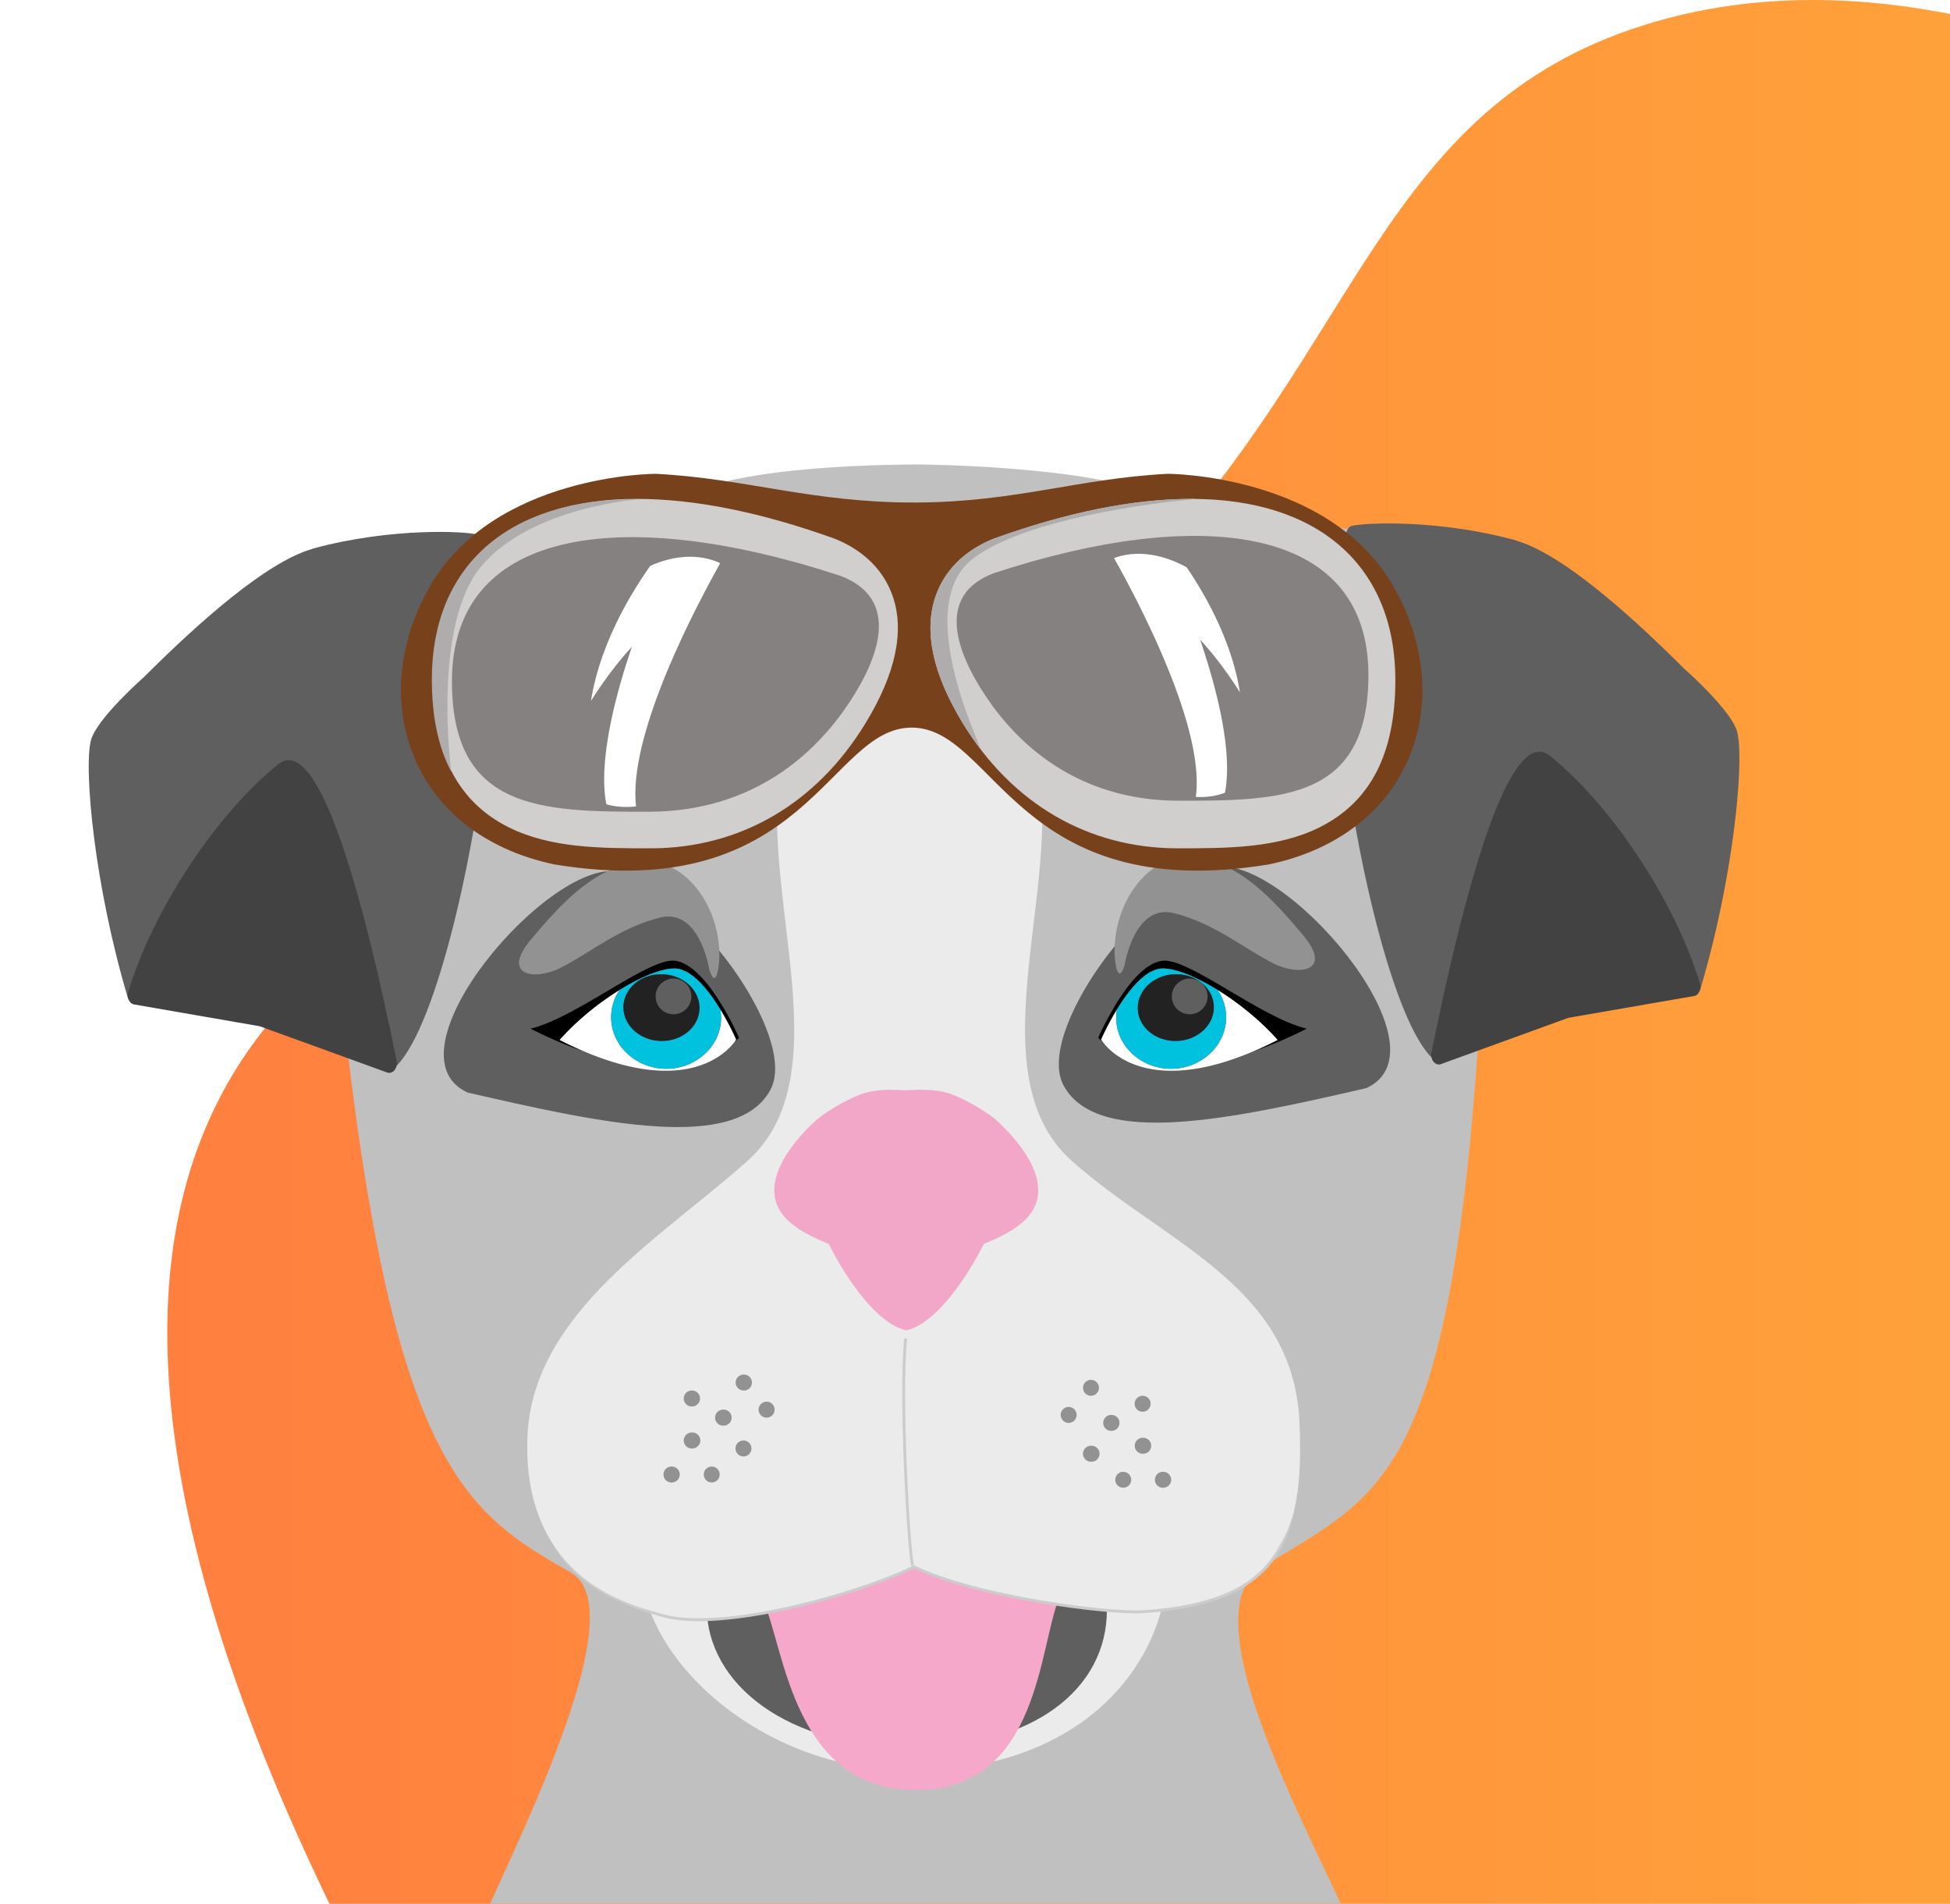 <svg xmlns="http://www.w3.org/2000/svg" xmlns:xlink="http://www.w3.org/1999/xlink" width="338" height="330" viewBox="0 0 338 330">
    <defs>
        <linearGradient id="a" x1="0%" y1="50%" y2="50%">
            <stop offset="0%" stop-color="#FF7E3F"/>
            <stop offset="100%" stop-color="#FFA13A"/>
        </linearGradient>
        <filter id="b" width="119.8%" height="118.7%" x="-9.9%" y="-9.3%" filterUnits="objectBoundingBox">
            <feOffset dy="2" in="SourceAlpha" result="shadowOffsetOuter1"/>
            <feGaussianBlur in="shadowOffsetOuter1" result="shadowBlurOuter1" stdDeviation="7.5"/>
            <feColorMatrix in="shadowBlurOuter1" result="shadowMatrixOuter1" values="0 0 0 0 0 0 0 0 0 0 0 0 0 0 0 0 0 0 0.15 0"/>
            <feMerge>
                <feMergeNode in="shadowMatrixOuter1"/>
                <feMergeNode in="SourceGraphic"/>
            </feMerge>
        </filter>
        <path id="c" d="M285.85 4.986c-44.259 15.273-80.218-8.874-116.763 32.33-56.94 64.197-132.54 50.014-164.81 99.22C1.36 140.984.016 147.612 0 156.003v.31c.083 41.453 32.216 125.337 67.803 201.578l270.004-8.418V2.864c-6.43-1.375-14.367-2.562-23.18-2.562-8.915 0-18.726 1.216-28.777 4.684"/>
        <path id="e" d="M285.85 4.986c-44.259 15.273-80.218-8.874-116.763 32.33-56.94 64.197-132.54 50.014-164.81 99.22C1.36 140.984.016 147.612 0 156.003v.31c.083 41.453 32.216 125.337 67.803 201.578l270.004-8.418V2.864c-6.43-1.375-14.367-2.562-23.18-2.562-8.915 0-18.726 1.216-28.777 4.684"/>
        <path id="g" d="M285.85 4.986c-44.259 15.273-80.218-8.874-116.763 32.33-56.94 64.197-132.54 50.014-164.81 99.22C1.36 140.984.016 147.612 0 156.003v.31c.083 41.453 32.216 125.337 67.803 201.578l270.004-8.418V2.864c-6.43-1.375-14.367-2.562-23.18-2.562-8.915 0-18.726 1.216-28.777 4.684"/>
        <path id="i" d="M285.85 4.986c-44.259 15.273-80.218-8.874-116.763 32.33-56.94 64.197-132.54 50.014-164.81 99.22C1.36 140.984.016 147.612 0 156.003v.31c.083 41.453 32.216 125.337 67.803 201.578l270.004-8.418V2.864c-6.43-1.375-14.367-2.562-23.18-2.562-8.915 0-18.726 1.216-28.777 4.684"/>
        <path id="k" d="M285.85 4.986c-44.259 15.273-80.218-8.874-116.763 32.33-56.94 64.197-132.54 50.014-164.81 99.22C1.36 140.984.016 147.612 0 156.003v.31c.083 41.453 32.216 125.337 67.803 201.578l270.004-8.418V2.864c-6.43-1.375-14.367-2.562-23.18-2.562-8.915 0-18.726 1.216-28.777 4.684"/>
        <path id="m" d="M285.85 4.986c-44.259 15.273-80.218-8.874-116.763 32.33-56.94 64.197-132.54 50.014-164.81 99.22C1.36 140.984.016 147.612 0 156.003v.31c.083 41.453 32.216 125.337 67.803 201.578l270.004-8.418V2.864c-6.43-1.375-14.367-2.562-23.18-2.562-8.915 0-18.726 1.216-28.777 4.684"/>
        <path id="o" d="M285.85 4.986c-44.259 15.273-80.218-8.874-116.763 32.33-56.94 64.197-132.54 50.014-164.81 99.22C1.36 140.984.016 147.612 0 156.003v.31c.083 41.453 32.216 125.337 67.803 201.578l270.004-8.418V2.864c-6.43-1.375-14.367-2.562-23.18-2.562-8.915 0-18.726 1.216-28.777 4.684"/>
        <path id="q" d="M285.85 4.986c-44.259 15.273-80.218-8.874-116.763 32.33-56.94 64.197-132.54 50.014-164.81 99.22C1.36 140.984.016 147.612 0 156.003v.31c.083 41.453 32.216 125.337 67.803 201.578l270.004-8.418V2.864c-6.43-1.375-14.367-2.562-23.18-2.562-8.915 0-18.726 1.216-28.777 4.684z"/>
        <path id="s" d="M285.85 4.986c-44.259 15.273-80.218-8.874-116.763 32.33-56.94 64.197-132.54 50.014-164.81 99.22C1.36 140.984.016 147.612 0 156.003v.31c.083 41.453 32.216 125.337 67.803 201.578l270.004-8.418V2.864c-6.43-1.375-14.367-2.562-23.18-2.562-8.915 0-18.726 1.216-28.777 4.684"/>
        <path id="u" d="M285.85 4.986c-44.259 15.273-80.218-8.874-116.763 32.33-56.94 64.197-132.54 50.014-164.81 99.22C1.36 140.984.016 147.612 0 156.003v.31c.083 41.453 32.216 125.337 67.803 201.578l270.004-8.418V2.864c-6.43-1.375-14.367-2.562-23.18-2.562-8.915 0-18.726 1.216-28.777 4.684"/>
        <path id="w" d="M285.85 4.986c-44.259 15.273-80.218-8.874-116.763 32.33-56.94 64.197-132.54 50.014-164.81 99.22C1.36 140.984.016 147.612 0 156.003v.31c.083 41.453 32.216 125.337 67.803 201.578l270.004-8.418V2.864c-6.43-1.375-14.367-2.562-23.18-2.562-8.915 0-18.726 1.216-28.777 4.684"/>
        <path id="y" d="M285.85 4.986c-44.259 15.273-80.218-8.874-116.763 32.33-56.94 64.197-132.54 50.014-164.81 99.22C1.36 140.984.016 147.612 0 156.003v.31c.083 41.453 32.216 125.337 67.803 201.578l270.004-8.418V2.864c-6.43-1.375-14.367-2.562-23.18-2.562-8.915 0-18.726 1.216-28.777 4.684"/>
        <path id="A" d="M285.85 4.986c-44.259 15.273-80.218-8.874-116.763 32.33-56.94 64.197-132.54 50.014-164.81 99.22C1.36 140.984.016 147.612 0 156.003v.31c.083 41.453 32.216 125.337 67.803 201.578l270.004-8.418V2.864c-6.43-1.375-14.367-2.562-23.18-2.562-8.915 0-18.726 1.216-28.777 4.684"/>
        <path id="C" d="M285.85 4.986c-44.259 15.273-80.218-8.874-116.763 32.33-56.94 64.197-132.54 50.014-164.81 99.22C1.36 140.984.016 147.612 0 156.003v.31c.083 41.453 32.216 125.337 67.803 201.578l270.004-8.418V2.864c-6.43-1.375-14.367-2.562-23.18-2.562-8.915 0-18.726 1.216-28.777 4.684"/>
        <path id="E" d="M285.85 4.986c-44.259 15.273-80.218-8.874-116.763 32.33-56.94 64.197-132.54 50.014-164.81 99.22C1.36 140.984.016 147.612 0 156.003v.31c.083 41.453 32.216 125.337 67.803 201.578l270.004-8.418V2.864c-6.43-1.375-14.367-2.562-23.18-2.562-8.915 0-18.726 1.216-28.777 4.684"/>
        <path id="G" d="M285.85 4.986c-44.259 15.273-80.218-8.874-116.763 32.33-56.94 64.197-132.54 50.014-164.81 99.22C1.36 140.984.016 147.612 0 156.003v.31c.083 41.453 32.216 125.337 67.803 201.578l270.004-8.418V2.864c-6.43-1.375-14.367-2.562-23.18-2.562-8.915 0-18.726 1.216-28.777 4.684"/>
        <path id="I" d="M285.85 4.986c-44.259 15.273-80.218-8.874-116.763 32.33-56.94 64.197-132.54 50.014-164.81 99.22C1.36 140.984.016 147.612 0 156.003v.31c.083 41.453 32.216 125.337 67.803 201.578l270.004-8.418V2.864c-6.43-1.375-14.367-2.562-23.18-2.562-8.915 0-18.726 1.216-28.777 4.684"/>
        <path id="K" d="M285.85 4.986c-44.259 15.273-80.218-8.874-116.763 32.33-56.94 64.197-132.54 50.014-164.81 99.22C1.36 140.984.016 147.612 0 156.003v.31c.083 41.453 32.216 125.337 67.803 201.578l270.004-8.418V2.864c-6.43-1.375-14.367-2.562-23.18-2.562-8.915 0-18.726 1.216-28.777 4.684"/>
        <path id="M" d="M285.85 4.986c-44.259 15.273-80.218-8.874-116.763 32.33-56.94 64.197-132.54 50.014-164.81 99.22C1.36 140.984.016 147.612 0 156.003v.31c.083 41.453 32.216 125.337 67.803 201.578l270.004-8.418V2.864c-6.43-1.375-14.367-2.562-23.18-2.562-8.915 0-18.726 1.216-28.777 4.684"/>
        <path id="O" d="M285.85 4.986c-44.259 15.273-80.218-8.874-116.763 32.33-56.94 64.197-132.54 50.014-164.81 99.22C1.36 140.984.016 147.612 0 156.003v.31c.083 41.453 32.216 125.337 67.803 201.578l270.004-8.418V2.864c-6.43-1.375-14.367-2.562-23.18-2.562-8.915 0-18.726 1.216-28.777 4.684"/>
        <path id="Q" d="M285.85 4.986c-44.259 15.273-80.218-8.874-116.763 32.33-56.94 64.197-132.54 50.014-164.81 99.22C1.36 140.984.016 147.612 0 156.003v.31c.083 41.453 32.216 125.337 67.803 201.578l270.004-8.418V2.864c-6.43-1.375-14.367-2.562-23.18-2.562-8.915 0-18.726 1.216-28.777 4.684"/>
        <path id="S" d="M285.85 4.986c-44.259 15.273-80.218-8.874-116.763 32.33-56.94 64.197-132.54 50.014-164.81 99.22C1.36 140.984.016 147.612 0 156.003v.31c.083 41.453 32.216 125.337 67.803 201.578l270.004-8.418V2.864c-6.43-1.375-14.367-2.562-23.18-2.562-8.915 0-18.726 1.216-28.777 4.684"/>
        <path id="U" d="M285.85 4.986c-44.259 15.273-80.218-8.874-116.763 32.33-56.94 64.197-132.54 50.014-164.81 99.22C1.36 140.984.016 147.612 0 156.003v.31c.083 41.453 32.216 125.337 67.803 201.578l270.004-8.418V2.864c-6.43-1.375-14.367-2.562-23.18-2.562-8.915 0-18.726 1.216-28.777 4.684z"/>
        <path id="W" d="M285.85 4.986c-44.259 15.273-80.218-8.874-116.763 32.33-56.94 64.197-132.54 50.014-164.81 99.22C1.36 140.984.016 147.612 0 156.003v.31c.083 41.453 32.216 125.337 67.803 201.578l270.004-8.418V2.864c-6.43-1.375-14.367-2.562-23.18-2.562-8.915 0-18.726 1.216-28.777 4.684"/>
        <path id="Y" d="M285.85 4.986c-44.259 15.273-80.218-8.874-116.763 32.33-56.94 64.197-132.54 50.014-164.81 99.22C1.36 140.984.016 147.612 0 156.003v.31c.083 41.453 32.216 125.337 67.803 201.578l270.004-8.418V2.864c-6.43-1.375-14.367-2.562-23.18-2.562-8.915 0-18.726 1.216-28.777 4.684z"/>
        <path id="aa" d="M285.85 4.986c-44.259 15.273-80.218-8.874-116.763 32.33-56.94 64.197-132.54 50.014-164.81 99.22C1.36 140.984.016 147.612 0 156.003v.31c.083 41.453 32.216 125.337 67.803 201.578l270.004-8.418V2.864c-6.43-1.375-14.367-2.562-23.18-2.562-8.915 0-18.726 1.216-28.777 4.684"/>
        <path id="ac" d="M285.85 4.986c-44.259 15.273-80.218-8.874-116.763 32.33-56.94 64.197-132.54 50.014-164.81 99.22C1.36 140.984.016 147.612 0 156.003v.31c.083 41.453 32.216 125.337 67.803 201.578l270.004-8.418V2.864c-6.43-1.375-14.367-2.562-23.18-2.562-8.915 0-18.726 1.216-28.777 4.684"/>
        <path id="ae" d="M285.85 4.986c-44.259 15.273-80.218-8.874-116.763 32.33-56.94 64.197-132.54 50.014-164.81 99.22C1.36 140.984.016 147.612 0 156.003v.31c.083 41.453 32.216 125.337 67.803 201.578l270.004-8.418V2.864c-6.43-1.375-14.367-2.562-23.18-2.562-8.915 0-18.726 1.216-28.777 4.684"/>
        <path id="ag" d="M285.85 4.986c-44.259 15.273-80.218-8.874-116.763 32.33-56.94 64.197-132.54 50.014-164.81 99.22C1.36 140.984.016 147.612 0 156.003v.31c.083 41.453 32.216 125.337 67.803 201.578l270.004-8.418V2.864c-6.43-1.375-14.367-2.562-23.18-2.562-8.915 0-18.726 1.216-28.777 4.684"/>
        <path id="ai" d="M285.85 4.986c-44.259 15.273-80.218-8.874-116.763 32.33-56.94 64.197-132.54 50.014-164.81 99.22C1.36 140.984.016 147.612 0 156.003v.31c.083 41.453 32.216 125.337 67.803 201.578l270.004-8.418V2.864c-6.43-1.375-14.367-2.562-23.18-2.562-8.915 0-18.726 1.216-28.777 4.684"/>
        <path id="ak" d="M285.85 4.986c-44.259 15.273-80.218-8.874-116.763 32.33-56.94 64.197-132.54 50.014-164.81 99.22C1.36 140.984.016 147.612 0 156.003v.31c.083 41.453 32.216 125.337 67.803 201.578l270.004-8.418V2.864c-6.43-1.375-14.367-2.562-23.18-2.562-8.915 0-18.726 1.216-28.777 4.684"/>
        <path id="am" d="M285.85 4.986c-44.259 15.273-80.218-8.874-116.763 32.33-56.94 64.197-132.54 50.014-164.81 99.22C1.36 140.984.016 147.612 0 156.003v.31c.083 41.453 32.216 125.337 67.803 201.578l270.004-8.418V2.864c-6.43-1.375-14.367-2.562-23.18-2.562-8.915 0-18.726 1.216-28.777 4.684"/>
        <path id="ao" d="M285.85 4.986c-44.259 15.273-80.218-8.874-116.763 32.33-56.94 64.197-132.54 50.014-164.81 99.22C1.36 140.984.016 147.612 0 156.003v.31c.083 41.453 32.216 125.337 67.803 201.578l270.004-8.418V2.864c-6.43-1.375-14.367-2.562-23.18-2.562-8.915 0-18.726 1.216-28.777 4.684"/>
        <path id="aq" d="M285.85 4.986c-44.259 15.273-80.218-8.874-116.763 32.33-56.94 64.197-132.54 50.014-164.81 99.22C1.36 140.984.016 147.612 0 156.003v.31c.083 41.453 32.216 125.337 67.803 201.578l270.004-8.418V2.864c-6.43-1.375-14.367-2.562-23.18-2.562-8.915 0-18.726 1.216-28.777 4.684"/>
        <path id="as" d="M285.85 4.986c-44.259 15.273-80.218-8.874-116.763 32.33-56.94 64.197-132.54 50.014-164.81 99.22C1.36 140.984.016 147.612 0 156.003v.31c.083 41.453 32.216 125.337 67.803 201.578l270.004-8.418V2.864c-6.43-1.375-14.367-2.562-23.18-2.562-8.915 0-18.726 1.216-28.777 4.684"/>
        <path id="au" d="M285.85 4.986c-44.259 15.273-80.218-8.874-116.763 32.33-56.94 64.197-132.54 50.014-164.81 99.22C1.36 140.984.016 147.612 0 156.003v.31c.083 41.453 32.216 125.337 67.803 201.578l270.004-8.418V2.864c-6.43-1.375-14.367-2.562-23.18-2.562-8.915 0-18.726 1.216-28.777 4.684"/>
        <path id="aw" d="M285.85 4.986c-44.259 15.273-80.218-8.874-116.763 32.33-56.94 64.197-132.54 50.014-164.81 99.22C1.36 140.984.016 147.612 0 156.003v.31c.083 41.453 32.216 125.337 67.803 201.578l270.004-8.418V2.864c-6.43-1.375-14.367-2.562-23.18-2.562-8.915 0-18.726 1.216-28.777 4.684"/>
        <path id="ay" d="M285.85 4.986c-44.259 15.273-80.218-8.874-116.763 32.33-56.94 64.197-132.54 50.014-164.81 99.22C1.36 140.984.016 147.612 0 156.003v.31c.083 41.453 32.216 125.337 67.803 201.578l270.004-8.418V2.864c-6.43-1.375-14.367-2.562-23.18-2.562-8.915 0-18.726 1.216-28.777 4.684"/>
        <path id="aA" d="M285.85 4.986c-44.259 15.273-80.218-8.874-116.763 32.33-56.94 64.197-132.54 50.014-164.81 99.22C1.36 140.984.016 147.612 0 156.003v.31c.083 41.453 32.216 125.337 67.803 201.578l270.004-8.418V2.864c-6.43-1.375-14.367-2.562-23.18-2.562-8.915 0-18.726 1.216-28.777 4.684"/>
        <path id="aC" d="M285.85 4.986c-44.259 15.273-80.218-8.874-116.763 32.33-56.94 64.197-132.54 50.014-164.81 99.22C1.36 140.984.016 147.612 0 156.003v.31c.083 41.453 32.216 125.337 67.803 201.578l270.004-8.418V2.864c-6.43-1.375-14.367-2.562-23.18-2.562-8.915 0-18.726 1.216-28.777 4.684"/>
        <path id="aE" d="M285.85 4.986c-44.259 15.273-80.218-8.874-116.763 32.33-56.94 64.197-132.54 50.014-164.81 99.22C1.36 140.984.016 147.612 0 156.003v.31c.083 41.453 32.216 125.337 67.803 201.578l270.004-8.418V2.864c-6.43-1.375-14.367-2.562-23.18-2.562-8.915 0-18.726 1.216-28.777 4.684"/>
        <path id="aG" d="M285.85 4.986c-44.259 15.273-80.218-8.874-116.763 32.33-56.94 64.197-132.54 50.014-164.81 99.22C1.36 140.984.016 147.612 0 156.003v.31c.083 41.453 32.216 125.337 67.803 201.578l270.004-8.418V2.864c-6.43-1.375-14.367-2.562-23.18-2.562-8.915 0-18.726 1.216-28.777 4.684"/>
        <path id="aI" d="M285.85 4.986c-44.259 15.273-80.218-8.874-116.763 32.33-56.94 64.197-132.54 50.014-164.81 99.22C1.36 140.984.016 147.612 0 156.003v.31c.083 41.453 32.216 125.337 67.803 201.578l270.004-8.418V2.864c-6.43-1.375-14.367-2.562-23.18-2.562-8.915 0-18.726 1.216-28.777 4.684"/>
        <path id="aK" d="M285.85 4.986c-44.259 15.273-80.218-8.874-116.763 32.33-56.94 64.197-132.54 50.014-164.81 99.22C1.36 140.984.016 147.612 0 156.003v.31c.083 41.453 32.216 125.337 67.803 201.578l270.004-8.418V2.864c-6.43-1.375-14.367-2.562-23.18-2.562-8.915 0-18.726 1.216-28.777 4.684"/>
        <path id="aM" d="M285.85 4.986c-44.259 15.273-80.218-8.874-116.763 32.33-56.94 64.197-132.54 50.014-164.81 99.22C1.36 140.984.016 147.612 0 156.003v.31c.083 41.453 32.216 125.337 67.803 201.578l270.004-8.418V2.864c-6.43-1.375-14.367-2.562-23.18-2.562-8.915 0-18.726 1.216-28.777 4.684"/>
        <path id="aO" d="M285.85 4.986c-44.259 15.273-80.218-8.874-116.763 32.33-56.94 64.197-132.54 50.014-164.81 99.22C1.36 140.984.016 147.612 0 156.003v.31c.083 41.453 32.216 125.337 67.803 201.578l270.004-8.418V2.864c-6.43-1.375-14.367-2.562-23.18-2.562-8.915 0-18.726 1.216-28.777 4.684"/>
        <path id="aQ" d="M285.85 4.986c-44.259 15.273-80.218-8.874-116.763 32.33-56.94 64.197-132.54 50.014-164.81 99.22C1.36 140.984.016 147.612 0 156.003v.31c.083 41.453 32.216 125.337 67.803 201.578l270.004-8.418V2.864c-6.43-1.375-14.367-2.562-23.18-2.562-8.915 0-18.726 1.216-28.777 4.684"/>
        <path id="aS" d="M285.85 4.986c-44.259 15.273-80.218-8.874-116.763 32.33-56.94 64.197-132.54 50.014-164.81 99.22C1.36 140.984.016 147.612 0 156.003v.31c.083 41.453 32.216 125.337 67.803 201.578l270.004-8.418V2.864c-6.43-1.375-14.367-2.562-23.18-2.562-8.915 0-18.726 1.216-28.777 4.684"/>
        <path id="aU" d="M285.85 4.986c-44.259 15.273-80.218-8.874-116.763 32.33-56.94 64.197-132.54 50.014-164.81 99.22C1.36 140.984.016 147.612 0 156.003v.31c.083 41.453 32.216 125.337 67.803 201.578l270.004-8.418V2.864c-6.43-1.375-14.367-2.562-23.18-2.562-8.915 0-18.726 1.216-28.777 4.684"/>
        <path id="aW" d="M285.85 4.986c-44.259 15.273-80.218-8.874-116.763 32.33-56.94 64.197-132.54 50.014-164.81 99.22C1.36 140.984.016 147.612 0 156.003v.31c.083 41.453 32.216 125.337 67.803 201.578l270.004-8.418V2.864c-6.43-1.375-14.367-2.562-23.18-2.562-8.915 0-18.726 1.216-28.777 4.684"/>
        <path id="aY" d="M285.85 4.986c-44.259 15.273-80.218-8.874-116.763 32.33-56.94 64.197-132.54 50.014-164.81 99.22C1.36 140.984.016 147.612 0 156.003v.31c.083 41.453 32.216 125.337 67.803 201.578l270.004-8.418V2.864c-6.43-1.375-14.367-2.562-23.18-2.562-8.915 0-18.726 1.216-28.777 4.684"/>
        <path id="ba" d="M169.087 37.316c-56.94 64.197-132.54 50.014-164.81 99.22C1.36 140.984.016 147.612 0 156.003v.31c.083 41.453 32.216 125.337 67.803 201.578l270.004-8.418V2.864c-6.43-1.375-14.367-2.562-23.18-2.562-8.915 0-18.726 1.216-28.777 4.684-44.259 15.273-80.218-8.874-116.763 32.33z"/>
    </defs>
    <g fill="none" fill-rule="evenodd">
        <path fill="url(#a)" d="M338 23.422v327.62L61.075 359c-44.018-86.906-35.323-131.629-17.597-156.54 33.097-46.51 96.311-22.04 154.71-82.72 37.482-38.947 41.129-79.876 86.523-94.313C305.21 18.91 324.733 20.81 338 23.422" transform="translate(0 -21)"/>
        <g filter="url(#b)" transform="translate(0 -20.687)">
            <mask id="d" fill="#fff">
                <use xlink:href="#c"/>
            </mask>
            <path fill="#C0C0C0" d="M115.922 272.755c.029-.162.082-.31.17-.447.085.1.168.201.257.3-.145.046-.284.098-.427.147m140.282-73.144c.151-2.246-.43-12.81-1.458-15.893-6.933-20.82 6.437-55.94-12.534-71.286-2.363-1.91-38.99-6.216-41.205-7.37l-1.27-.662c-4.879-2.542-1.984-1.027 0 .01l.366.192c-.119-.056-.244-.11-.367-.165-11.157-4.988-40.077-5.24-40.077-5.24s-28.042-.253-39.146 4.67c-.359.136-.76.322-1.191.545-2.033 1.052-41.122 6.34-44.445 9.118-15.253 12.758-4.747 38.67-12.994 68.254-.784 2.808-1.97 16.261-1.634 19.077 8.617 72.224 21.047 80.405 38.647 90.358 13.934 7.879-20.264 66.55-19.741 71.97.163 1.693 37.499 18.596 80.951 18.596 40.528 1.25 76.042-22.348 76.042-22.348 1.88-5.212-33.051-59.074-17.548-68.948 19.638-12.506 32.38-13.652 37.604-90.878" mask="url(#d)"/>
            <mask id="f" fill="#fff">
                <use xlink:href="#e"/>
            </mask>
            <path fill="#5F5F5F" d="M210.292 169.096c-1.691.45-3.519 1.363-5.391 2.57.008.002.033-.003.026.003-5.825 4.43-9.778 8.16-14.184 14.258-5.528 7.846-8.905 16.4-6.344 20.993 5.994 10.749 29.066 5.76 52.434.371 14.976-6.84-14.757-41.326-26.54-38.195" mask="url(#f)"/>
            <mask id="h" fill="#fff">
                <use xlink:href="#g"/>
            </mask>
            <path fill="#929292" d="M194.937 185.982s1.638-10.719 8.545-9.018c6.905 1.703 12.02 6.051 17.174 8.679 4.596 2.345 10.446 1.367 5.192-4.888-5.447-6.48-11.237-12.794-19.259-13.493-.009 0-.018.002-.028.001-4.868-.406-9.23 3.112-11.53 8.02-1.202 2.562-1.813 5.257-1.85 8.222-.004.388.028.985.096 1.599.204 1.797.737 3.727 1.66.878" mask="url(#h)"/>
            <mask id="j" fill="#fff">
                <use xlink:href="#i"/>
            </mask>
            <path fill="#EBEBEB" d="M201.365 297.472c-3.76 14.694-18.232 28.139-43.243 28.139-25.012 0-43.557-17.196-46.378-30.953-3.19-15.564 21.366-26.576 46.378-26.576 25.011 0 47.182 13.998 43.243 29.39" mask="url(#j)"/>
            <mask id="l" fill="#fff">
                <use xlink:href="#k"/>
            </mask>
            <path fill="#5F5F5F" d="M191.86 297.785c0 13.542-12.584 23.798-33.905 23.798-21.322 0-35.453-10.881-35.453-24.424 0-13.542 14.131-24.617 35.453-24.617 21.321 0 33.905 11.7 33.905 25.243" mask="url(#l)"/>
            <mask id="n" fill="#fff">
                <use xlink:href="#m"/>
            </mask>
            <path fill="#F5A8C9" d="M158.122 284.653c-6.807 7.733-20.101 11.497-25.696 11.881 3.604 8.049 5.17 32.985 27.054 32.412 20.675-.542 20.544-24.751 24.18-33.506-5.67-.28-18.616-2.922-25.538-10.787" mask="url(#n)"/>
            <mask id="p" fill="#fff">
                <use xlink:href="#o"/>
            </mask>
            <path fill="#EBEBEB" d="M116.692 289.893c-.138.043-.269.094-.405.142.027-.157.078-.302.16-.434.083.097.16.195.245.292m67.948-66.838c-16.928-15.168.076-48.757-6.465-69.343-6.548-20.586-20.567-18.78-20.567-18.78s-14.024-1.806-20.566 18.78c-1.039 3.267-1.48 6.863-1.562 10.66-.26 12.036 3.123 26.098 2.845 38.19-.188 8.126-2.025 15.364-7.749 20.493-14.217 12.74-35.805 25.333-36.755 45.86-.408 8.807-2.705 23.404 21.37 29.886 9.87 2.658 32.892-3.491 43.244-8.52 10.53 5.114 33.478 8.18 39.797 7.764 23.457-1.547 27.628-12.375 26.688-32.516-1.07-22.916-25.009-28.79-40.28-42.474" mask="url(#p)"/>
            <mask id="r" fill="#fff">
                <use xlink:href="#q"/>
            </mask>
            <path stroke="#CCC" stroke-width=".5" d="M116.692 289.893c-.138.043-.269.094-.405.142.027-.157.078-.302.16-.434.083.097.16.195.245.292zm67.948-66.838c-16.928-15.168.076-48.757-6.465-69.343-6.548-20.586-20.567-18.78-20.567-18.78s-14.024-1.806-20.566 18.78c-1.039 3.267-1.48 6.863-1.562 10.66-.26 12.036 3.123 26.098 2.845 38.19-.188 8.126-2.025 15.364-7.749 20.493-14.217 12.74-35.805 25.333-36.755 45.86-.408 8.807-2.705 23.404 21.37 29.886 9.87 2.658 32.892-3.491 43.244-8.52 10.53 5.114 33.478 8.18 39.797 7.764 23.457-1.547 27.628-12.375 26.688-32.516-1.07-22.916-25.009-28.79-40.28-42.474z" mask="url(#r)"/>
            <mask id="t" fill="#fff">
                <use xlink:href="#s"/>
            </mask>
            <path fill="#000" d="M201.619 185.205c4.559-.372 17.137 9.973 24.883 11.776-3.337 1.701-6.411 2.98-9.245 3.93a67.48 67.48 0 0 0 4.193-1.966 40.799 40.799 0 0 0-2.31-2.395c-.029-.03-.057-.06-.087-.088a46.618 46.618 0 0 0-2.5-2.217l-.087-.075a50.281 50.281 0 0 0-2.66-2.047l-.02-.014a47.959 47.959 0 0 0-2.72-1.817h-.002a40.03 40.03 0 0 0-2.882-1.632l-.005-.002a31.815 31.815 0 0 0-1.382-.664c-.411-.184-.81-.35-1.199-.5-.04-.016-.083-.035-.124-.05a18.345 18.345 0 0 0-1.033-.358c-.065-.02-.134-.046-.199-.066a12.76 12.76 0 0 0-.891-.231c-.076-.018-.158-.043-.232-.058a8.866 8.866 0 0 0-.78-.12c-.074-.008-.155-.026-.228-.032a5.32 5.32 0 0 0-.875-.009c-.344.028-.685.11-1.026.23-.115.04-.229.107-.343.157-.225.097-.45.196-.673.327-.132.078-.26.176-.39.264a9.153 9.153 0 0 0-.611.44c-.129.104-.255.22-.383.334-.2.177-.4.357-.596.554-.119.119-.235.243-.351.367a19.64 19.64 0 0 0-1.521 1.833 30.093 30.093 0 0 0-1.019 1.457 36.18 36.18 0 0 0-.722 1.14l-.005.007-.003.004a48.16 48.16 0 0 0-2.725 5.19s.085.147.258.381c-.514-.413-.765-.687-.765-.687s5.574-12.897 11.26-13.363" mask="url(#t)"/>
            <mask id="v" fill="#fff">
                <use xlink:href="#u"/>
            </mask>
            <path fill="#FFF" d="M193.591 193.684l.002-.004a8.385 8.385 0 0 0-.117 1.716c.107 2.943 1.754 5.477 4.175 7.008a9.91 9.91 0 0 0 5.672 1.533 10.081 10.081 0 0 0 3.599-.806c3.413-1.457 5.736-4.718 5.601-8.427a8.397 8.397 0 0 0-1.458-4.412h.002c.9.558 1.81 1.164 2.718 1.817l.021.014a50.5 50.5 0 0 1 2.66 2.047l.088.075a46.823 46.823 0 0 1 2.499 2.217c.03.028.058.058.088.087a40.633 40.633 0 0 1 2.31 2.396 67.784 67.784 0 0 1-4.194 1.965 50.135 50.135 0 0 1-5.703 2.053c-2.332.673-4.427 1.056-6.305 1.222a23.293 23.293 0 0 1-3.865.034 18.243 18.243 0 0 1-3.176-.522 15.245 15.245 0 0 1-2.538-.9 13.739 13.739 0 0 1-1.947-1.1c-.556-.379-1.02-.76-1.403-1.116a10.781 10.781 0 0 1-.658-.667 8.734 8.734 0 0 1-.452-.542l-.086-.117c-.173-.234-.259-.38-.259-.38s1.071-2.467 2.726-5.19" mask="url(#v)"/>
            <mask id="x" fill="#fff">
                <use xlink:href="#w"/>
            </mask>
            <path fill="#00C1DE" d="M210.392 193.095c.117 3.192-2.738 5.886-6.375 6.018-3.638.132-6.681-2.348-6.798-5.54-.116-3.19 2.739-5.884 6.377-6.016 3.637-.132 6.68 2.347 6.796 5.538m.673-2.803h-.001a39.818 39.818 0 0 0-2.887-1.634 31.137 31.137 0 0 0-1.34-.644l-.042-.02c-.411-.184-.81-.35-1.199-.5-.04-.016-.083-.035-.124-.05a18.782 18.782 0 0 0-1.033-.358c-.065-.02-.134-.046-.199-.065a12.76 12.76 0 0 0-.891-.232c-.076-.019-.158-.043-.232-.058a8.663 8.663 0 0 0-.78-.12c-.074-.008-.155-.026-.227-.032a5.326 5.326 0 0 0-.876-.009c-.344.028-.685.11-1.026.23-.115.04-.229.106-.343.157-.225.098-.45.196-.673.327-.132.078-.26.176-.39.264-.205.139-.41.278-.611.44-.129.104-.255.22-.383.334-.2.177-.4.357-.596.554-.119.119-.234.243-.351.368a19.126 19.126 0 0 0-.9 1.034 25.971 25.971 0 0 0-.85 1.108 31.033 31.033 0 0 0-.79 1.146 38.353 38.353 0 0 0-.727 1.149 8.382 8.382 0 0 0-.118 1.715c.108 2.943 1.754 5.476 4.175 7.008a9.91 9.91 0 0 0 5.673 1.533 10.083 10.083 0 0 0 3.598-.806c3.412-1.456 5.736-4.717 5.6-8.427a8.39 8.39 0 0 0-1.457-4.412" mask="url(#x)"/>
            <mask id="z" fill="#fff">
                <use xlink:href="#y"/>
            </mask>
            <path fill="#222" d="M206.327 194.49a3.105 3.105 0 0 1-3.211-2.98 3.104 3.104 0 0 1 2.986-3.204 3.105 3.105 0 0 1 3.212 2.98 3.103 3.103 0 0 1-2.987 3.205m4.065-1.396c-.116-3.19-3.159-5.67-6.797-5.538-3.637.132-6.492 2.826-6.376 6.017.116 3.19 3.16 5.67 6.798 5.539 3.637-.132 6.492-2.826 6.375-6.018" mask="url(#z)"/>
            <mask id="B" fill="#fff">
                <use xlink:href="#A"/>
            </mask>
            <path fill="#5F5F5F" d="M81.05 208.058c23.368 5.388 46.44 10.378 52.435-.371 2.56-4.593-.817-13.146-6.345-20.993-4.405-6.099-8.359-9.83-14.184-14.258-.007-.005.018-.001.026-.003-1.872-1.206-3.7-2.121-5.391-2.57-11.784-3.131-41.517 31.355-26.54 38.195" mask="url(#B)"/>
            <mask id="D" fill="#fff">
                <use xlink:href="#C"/>
            </mask>
            <path fill="#929292" d="M122.946 186.749s-1.638-10.72-8.545-9.018c-6.905 1.703-12.02 6.051-17.174 8.679-4.596 2.345-10.446 1.367-5.192-4.888 5.447-6.48 11.238-12.794 19.259-13.493.01 0 .019.002.028.001 4.868-.406 9.23 3.111 11.53 8.02 1.202 2.562 1.813 5.256 1.85 8.222.005.387-.028.985-.096 1.598-.204 1.797-.737 3.728-1.66.879" mask="url(#D)"/>
            <mask id="F" fill="#fff">
                <use xlink:href="#E"/>
            </mask>
            <path fill="#000" d="M116.84 185.205c-4.56-.372-17.138 9.973-24.884 11.776 3.337 1.701 6.411 2.98 9.245 3.93a67.48 67.48 0 0 1-4.193-1.966c.724-.82 1.501-1.62 2.31-2.395.029-.03.057-.06.087-.088a46.823 46.823 0 0 1 2.499-2.217c.03-.024.057-.05.088-.075a50.28 50.28 0 0 1 2.66-2.047l.02-.014a48.17 48.17 0 0 1 2.72-1.817h.002a40.03 40.03 0 0 1 2.882-1.632l.005-.002a32.165 32.165 0 0 1 1.382-.664c.411-.184.81-.35 1.199-.5.04-.016.083-.035.124-.05.355-.136.698-.252 1.033-.358.065-.02.134-.046.199-.066.31-.093.603-.166.891-.231.076-.018.158-.043.232-.058.275-.057.53-.09.78-.12.074-.008.155-.026.228-.032a5.32 5.32 0 0 1 .875-.009c.344.028.685.11 1.026.23.115.04.229.107.343.157.225.097.45.196.674.327.13.078.26.176.39.264.204.139.408.277.61.44.129.104.255.22.383.334.2.177.4.357.596.554a19.64 19.64 0 0 1 1.872 2.2 29.207 29.207 0 0 1 1.019 1.457c.252.381.493.762.722 1.14l.005.007.003.004a48.282 48.282 0 0 1 2.725 5.19s-.085.147-.258.381c.514-.413.765-.687.765-.687s-5.574-12.897-11.26-13.363" mask="url(#F)"/>
            <mask id="H" fill="#fff">
                <use xlink:href="#G"/>
            </mask>
            <path fill="#FFF" d="M124.867 193.684l-.002-.004c.095.558.138 1.13.117 1.716-.107 2.943-1.754 5.477-4.176 7.008a9.908 9.908 0 0 1-5.671 1.533 10.081 10.081 0 0 1-3.599-.806c-3.413-1.457-5.736-4.718-5.601-8.427a8.397 8.397 0 0 1 1.458-4.412h-.002a47.968 47.968 0 0 0-2.719 1.817l-.02.014a50.5 50.5 0 0 0-2.66 2.047l-.089.075a47.03 47.03 0 0 0-2.498 2.217c-.03.028-.058.058-.088.087a40.633 40.633 0 0 0-2.31 2.396 67.784 67.784 0 0 0 4.194 1.965 50.135 50.135 0 0 0 5.703 2.053c2.332.673 4.427 1.056 6.305 1.222 1.408.124 2.694.125 3.865.034a18.243 18.243 0 0 0 3.176-.522c.95-.248 1.794-.558 2.539-.9a13.739 13.739 0 0 0 1.946-1.1c.556-.379 1.02-.76 1.403-1.116.255-.238.474-.463.658-.667.184-.204.335-.388.452-.542l.086-.117c.173-.234.259-.38.259-.38s-1.072-2.467-2.726-5.19" mask="url(#H)"/>
            <mask id="J" fill="#fff">
                <use xlink:href="#I"/>
            </mask>
            <path fill="#00C1DE" d="M114.862 187.557c3.639.132 6.493 2.826 6.377 6.017-.117 3.191-3.16 5.671-6.798 5.538-3.637-.131-6.492-2.826-6.375-6.016.116-3.192 3.159-5.671 6.796-5.539m-8.927 7.147c-.135 3.71 2.188 6.97 5.601 8.427 1.102.47 2.314.759 3.599.806a9.91 9.91 0 0 0 5.672-1.533c2.421-1.531 4.068-4.065 4.175-7.008a8.388 8.388 0 0 0-.118-1.716l-.004-.007c-.23-.378-.471-.76-.722-1.141l-.132-.196c-.214-.32-.433-.636-.66-.95a25.946 25.946 0 0 0-1.148-1.47 20.185 20.185 0 0 0-.6-.673c-.117-.124-.234-.248-.352-.368a13.04 13.04 0 0 0-.596-.553c-.128-.113-.254-.23-.383-.335a9.153 9.153 0 0 0-.61-.44c-.13-.087-.26-.185-.39-.263-.224-.132-.449-.23-.674-.327-.114-.05-.228-.117-.343-.156a4.076 4.076 0 0 0-1.025-.231 5.326 5.326 0 0 0-.876.009c-.073.006-.154.024-.228.033-.25.028-.505.062-.78.119-.074.015-.156.04-.232.057a12.76 12.76 0 0 0-.891.232c-.065.02-.134.045-.2.066-.334.106-.677.222-1.032.357l-.124.05c-.39.151-.788.317-1.199.5a32.19 32.19 0 0 0-1.383.665l-.004.002a40.03 40.03 0 0 0-2.883 1.632 8.391 8.391 0 0 0-1.458 4.412" mask="url(#J)"/>
            <mask id="L" fill="#fff">
                <use xlink:href="#K"/>
            </mask>
            <path fill="#222" d="M113.641 191.286a3.104 3.104 0 0 1 3.212-2.98 3.104 3.104 0 0 1 2.986 3.205 3.106 3.106 0 0 1-3.211 2.98 3.103 3.103 0 0 1-2.987-3.205m.8 7.827c3.638.132 6.682-2.348 6.798-5.54.116-3.19-2.739-5.884-6.376-6.016-3.638-.132-6.681 2.347-6.797 5.538-.116 3.192 2.738 5.886 6.375 6.018" mask="url(#L)"/>
            <g>
                <mask id="N" fill="#fff">
                    <use xlink:href="#M"/>
                </mask>
                <path fill="#EBEBEB" d="M115.187 289.271c-.143.045-.28.099-.42.148.028-.164.08-.314.166-.452.085.102.166.203.254.304m70.554-69.4c-17.577-15.75.08-50.628-6.713-72.003-6.8-21.375-21.356-19.5-21.356-19.5s-14.563-1.875-21.355 19.5c-1.078 3.392-1.537 7.126-1.622 11.068-.269 12.499 3.244 27.1 2.954 39.656-.195 8.438-2.103 15.953-8.045 21.279-14.763 13.228-37.179 26.304-38.166 47.619-.423 9.144 1.427 26.464 24.589 31.129 10.406 2.095 31.658-4.68 42.408-9.901 10.933 5.31 33.843 9.483 41.05 8.337 21.5-3.42 26.74-10.213 25.749-31.946-1.087-23.796-23.636-31.03-39.493-45.238" mask="url(#N)"/>
            </g>
            <g>
                <mask id="P" fill="#fff">
                    <use xlink:href="#O"/>
                </mask>
                <path fill="#F3A7C8" d="M178.81 220.544c-.724-1.496-1.704-2.9-2.69-4.109a32.582 32.582 0 0 0-3.62-3.755c-.217-.19-.341-.293-.341-.293s-3.028-2.3-6.717-3.834c-2.743-1.141-5.667-1.024-8.356-.879-2.69-.145-5.615-.262-8.358.879-3.688 1.534-6.716 3.834-6.716 3.834s-.124.102-.342.293a32.586 32.586 0 0 0-3.62 3.755c-.985 1.209-1.965 2.613-2.689 4.11-.722 1.496-1.188 3.081-1.145 4.653.057 2.096 1.018 4.165 3.48 5.958.37.27.701.548 1.144.804a32.782 32.782 0 0 0 4.8 2.327c2.808 5.622 8.273 13.876 13.433 14.976v.008l.006-.002.007-.002.012.004v-.008c5.16-1.1 10.624-9.354 13.433-14.976a32.81 32.81 0 0 0 4.8-2.327c.442-.256.774-.534 1.144-.804 2.462-1.793 3.423-3.862 3.48-5.958.043-1.572-.423-3.157-1.146-4.654" mask="url(#P)"/>
            </g>
            <g>
                <mask id="R" fill="#fff">
                    <use xlink:href="#Q"/>
                </mask>
                <path stroke="#CCC" stroke-width=".5" d="M156.984 250.693c-1.06 10.44.6 37.756 1.216 39.354" mask="url(#R)"/>
            </g>
            <g>
                <mask id="T" fill="#fff">
                    <use xlink:href="#S"/>
                </mask>
                <path fill="#5F5F5F" d="M271.563 192.44c-9.037.663-23.498 9.269-23.438 9.529l-.025-.028c-3.502-3.556-7.03-13.123-9.945-24.834-1.96-7.875-3.64-16.71-4.847-25.368-.1-.724-.196-1.446-.29-2.167-.23-1.754-.44-3.494-.626-5.213a211.528 211.528 0 0 1-.52-5.46 187.92 187.92 0 0 1-.153-1.906c-.015-.194-.027-.386-.041-.58-.804-11.28-.444-20.819 1.634-25.373.23-.503.426-1.008.871-1.154 1.736-.567 14.7-1.289 28.35 2.401.08.022.167.065.247.087.02.007.043.018.065.023 8.016 2.351 19.727 12.936 28.156 21.274.152.152.3.306.452.459l-.062-.073.389.384c-.006.012-.038-.026-.055-.034.016.016 8.426 7.376 9.396 11.177 1.257 4.93-.615 25.233-6.436 44.683-.014.046-.045.068-.062.112.123-.354-12.406 1.28-23.06 2.061" mask="url(#T)"/>
            </g>
            <g>
                <mask id="V" fill="#fff">
                    <use xlink:href="#U"/>
                </mask>
                <path fill="#424242" d="M275.568 194.463l-3.719.645-6.648 2.414-15.438 5.607c-.736.266-1.448-.324-1.638-1.16a1.978 1.978 0 0 1-.013-.833c5.683-28.02 13.472-57.099 20.534-51.435 10.612 8.503 21.693 25.134 26.02 39.519.122.403.08.805-.043 1.159a1.54 1.54 0 0 1-.257.466c-.041.053-.073.114-.12.159a1.128 1.128 0 0 1-.58.318l-8.304 1.44-9.794 1.7z" mask="url(#V)"/>
            </g>
            <g>
                <mask id="X" fill="#fff">
                    <use xlink:href="#W"/>
                </mask>
                <path fill="#5F5F5F" d="M45.307 193.899c9.037.663 23.498 9.269 23.438 9.53l.025-.028c3.502-3.557 7.03-13.124 9.945-24.835 1.96-7.875 3.64-16.71 4.846-25.367.101-.725.197-1.447.291-2.169.23-1.753.44-3.493.626-5.212.2-1.851.373-3.672.52-5.46.055-.64.106-1.276.153-1.906.015-.194.027-.386.041-.58.804-11.28.444-20.82-1.634-25.373-.23-.503-.426-1.008-.871-1.153-1.736-.567-14.7-1.29-28.35 2.4-.08.021-.168.064-.246.088-.021.006-.045.017-.066.023-8.016 2.35-19.727 12.935-28.157 21.273-.152.152-.299.306-.451.459l.062-.073-.39.384c.007.012.04-.026.056-.034-.016.016-8.427 7.376-9.396 11.177-1.257 4.93.615 25.233 6.436 44.683.014.046.046.069.062.112-.122-.354 12.406 1.28 23.06 2.06" mask="url(#X)"/>
            </g>
            <g>
                <mask id="Z" fill="#fff">
                    <use xlink:href="#Y"/>
                </mask>
                <path fill="#424242" d="M41.302 195.922l3.718.645 6.649 2.414 15.438 5.607c.735.267 1.448-.324 1.638-1.16.06-.26.071-.544.013-.833-5.683-28.02-13.472-57.099-20.534-51.435-10.612 8.503-21.693 25.134-26.021 39.519-.12.403-.078.805.044 1.159.062.177.147.327.257.465.04.053.073.115.12.16.166.158.357.28.58.318l8.304 1.441 9.794 1.7z" mask="url(#Z)"/>
            </g>
            <g>
                <mask id="ab" fill="#fff">
                    <use xlink:href="#aa"/>
                </mask>
                <path fill="#77411C" d="M241.613 120.465c-11.153-19.653-39.213-19.653-39.213-19.653-15.482.801-26.32 4.913-43.632 4.977-17.986.067-29.413-4.176-45.125-4.977 0 0-28.059 0-39.212 19.653-11.153 19.652-3.17 42.869 21.72 48.062 43.674 7.128 47.43-23.725 61.871-23.725 14.44 0 18.197 30.853 61.871 23.725 24.89-5.193 32.873-28.41 21.72-48.062" mask="url(#ab)"/>
            </g>
            <g>
                <mask id="ad" fill="#fff">
                    <use xlink:href="#ac"/>
                </mask>
                <path fill="#D1CFCD" d="M112.77 165.726c-8.545 0-17.381 0-24.68-3.686-8.776-4.434-13.042-12.766-13.042-25.472 0-19.667 13.214-31.408 35.347-31.408 10.012 0 21.5 2.306 34.15 6.854l.199.072.196.082c4.866 2.025 8.248 5.422 9.785 9.824 2.114 6.065.523 13.499-4.73 22.095-8.527 13.955-21.747 21.64-37.225 21.64" mask="url(#ad)"/>
            </g>
            <g>
                <mask id="af" fill="#fff">
                    <use xlink:href="#ae"/>
                </mask>
                <path fill="#AFACAD" d="M83.474 116.784c8.692-10.287 27.31-11.548 27.31-11.548-.274-.003-.55-.008-.82-.008-21.985 0-35.111 11.662-35.111 31.198 0 6.46 1.113 11.779 3.367 16.025 0 0-3.44-25.378 5.254-35.667" mask="url(#af)"/>
            </g>
            <g>
                <mask id="ah" fill="#fff">
                    <use xlink:href="#ag"/>
                </mask>
                <path fill="#D1CFCD" d="M204.14 165.726c8.545 0 17.38 0 24.68-3.686 8.775-4.434 13.042-12.766 13.042-25.472 0-19.667-13.214-31.408-35.348-31.408-10.011 0-21.5 2.306-34.15 6.854l-.198.072-.197.082c-4.865 2.025-8.248 5.422-9.784 9.824-2.115 6.065-.524 13.499 4.73 22.095 8.527 13.955 21.746 21.64 37.225 21.64" mask="url(#ah)"/>
            </g>
            <g>
                <mask id="aj" fill="#fff">
                    <use xlink:href="#ai"/>
                </mask>
                <path fill="#AFACAD" d="M168.78 115.416c10.8-8.01 38.595-10.242 38.595-10.242-.288-.004-.57-.014-.86-.014-10.012 0-21.501 2.306-34.15 6.854l-.2.072-.196.082c-4.865 2.025-8.248 5.422-9.783 9.824-2.116 6.065-.524 13.499 4.728 22.095a52.623 52.623 0 0 0 3.013 4.408c-.162-1.236-11.947-25.068-1.147-33.079" mask="url(#aj)"/>
            </g>
            <g>
                <mask id="al" fill="#fff">
                    <use xlink:href="#ak"/>
                </mask>
                <path fill="#858181" d="M145.694 118.506c10.326 3.932 6.862 13.948 1.401 22.125-5.462 8.177-16.104 18.759-34.729 18.759s-34.028-.241-34.028-22.607c0-27.296 30.807-30.3 67.356-18.277" mask="url(#al)"/>
            </g>
            <g>
                <mask id="an" fill="#fff">
                    <use xlink:href="#am"/>
                </mask>
                <path fill="#858181" d="M172.228 118.047c-9.958 3.793-6.617 13.453-1.35 21.34 5.267 7.885 15.532 18.091 33.495 18.091 17.963 0 32.82-.232 32.82-21.803 0-26.326-29.713-29.225-64.965-17.628" mask="url(#an)"/>
            </g>
            <g>
                <mask id="ap" fill="#fff">
                    <use xlink:href="#ao"/>
                </mask>
                <path fill="#FFF" d="M128.18 144.988c-6.425 11.105-17.94 16.475-25.72 11.993-7.78-4.481-8.878-17.117-2.452-28.222s17.942-16.474 25.721-11.993c7.78 4.481 8.878 17.117 2.452 28.222" mask="url(#ap)"/>
            </g>
            <g>
                <mask id="ar" fill="#fff">
                    <use xlink:href="#aq"/>
                </mask>
                <path fill="#858181" d="M91.103 128.982c4.05-8.357 12.943-15.376 13.604-15.889 3.54-.73 7.338-.48 10.874-.136.785.075 1.559.158 2.314.234 2.686.27 5.421.608 8.091 1.098 2.169.392 4.293.89 6.304 1.53 5.534 1.763 7.985 6.61 9.519 10.632 1.992 5.224 1.417 9.747-1.17 14.991-2.218 4.494-5.539 9.088-10.602 12.247-4.244 2.648-9.294 4.877-14.777 5.352-1.63.142-3.262.228-4.893.259-.107-.611-.173-1.251-.21-1.916-.679-12.481 10.419-33.528 14.974-41.603-3.098-.665-7.541-1.043-10.788-1.244-3.824 5.01-10.17 14.694-11.914 25.655 0 0 3.046-5.027 7.092-9.39-2.458 7.2-5.696 18.663-4.57 26.444.1.693.232 1.355.408 1.984-1.93-.09-3.85-.26-5.749-.5-4.572-.587-9.002-1.43-12.167-3.753-3.152-7.42-.053-18.32 3.66-25.995" mask="url(#ar)"/>
            </g>
            <g>
                <mask id="at" fill="#fff">
                    <use xlink:href="#as"/>
                </mask>
                <path fill="#FFF" d="M189.02 143.648c6.246 10.795 17.441 16.014 25.003 11.658 7.563-4.356 8.63-16.64 2.384-27.434-6.247-10.795-17.442-16.014-25.004-11.658-7.563 4.357-8.63 16.64-2.383 27.434" mask="url(#at)"/>
            </g>
            <g>
                <mask id="av" fill="#fff">
                    <use xlink:href="#au"/>
                </mask>
                <path fill="#858181" d="M225.935 127.791c-3.94-8.127-12.587-14.954-13.23-15.453-3.442-.71-7.136-.467-10.575-.132-.764.073-1.517.154-2.251.228-2.612.263-5.272.59-7.87 1.067-2.108.381-4.173.865-6.13 1.489-5.382 1.714-7.766 6.428-9.257 10.34-1.937 5.08-1.378 9.479 1.138 14.578 2.157 4.371 5.387 8.84 10.31 11.911 4.128 2.576 9.04 4.743 14.371 5.205 1.586.138 3.173.221 4.759.252.104-.595.169-1.217.204-1.862.66-12.14-10.132-32.608-14.563-40.461 3.013-.646 7.335-1.015 10.493-1.21 3.718 4.873 9.89 14.29 11.586 24.95 0 0-2.963-4.889-6.898-9.131 2.391 7 5.54 18.149 4.445 25.717a15.461 15.461 0 0 1-.395 1.928 70.648 70.648 0 0 0 5.59-.486c4.446-.57 8.754-1.39 11.832-3.65 3.065-7.214.052-17.815-3.56-25.28" mask="url(#av)"/>
            </g>
            <g>
                <mask id="ax" fill="#fff">
                    <use xlink:href="#aw"/>
                </mask>
                <path fill="#929292" d="M132.877 261.642c-.764 0-1.385.618-1.385 1.382a1.384 1.384 0 0 0 2.77 0c0-.764-.62-1.382-1.385-1.382" mask="url(#ax)"/>
            </g>
            <g>
                <mask id="az" fill="#fff">
                    <use xlink:href="#ay"/>
                </mask>
                <path fill="#929292" d="M128.906 268.368a1.383 1.383 0 1 0 0 2.765 1.383 1.383 0 0 0 0-2.765" mask="url(#az)"/>
            </g>
            <g>
                <mask id="aB" fill="#fff">
                    <use xlink:href="#aA"/>
                </mask>
                <path fill="#929292" d="M119.95 259.707a1.383 1.383 0 1 0 0 2.764c.764 0 1.384-.618 1.384-1.382 0-.763-.62-1.382-1.385-1.382" mask="url(#aB)"/>
            </g>
            <g>
                <mask id="aD" fill="#fff">
                    <use xlink:href="#aC"/>
                </mask>
                <path fill="#929292" d="M119.95 266.986a1.383 1.383 0 1 0 0 2.764 1.383 1.383 0 1 0 0-2.764" mask="url(#aD)"/>
            </g>
            <g>
                <mask id="aF" fill="#fff">
                    <use xlink:href="#aE"/>
                </mask>
                <path fill="#929292" d="M125.397 263.024a1.384 1.384 0 1 0 0 2.765 1.383 1.383 0 1 0 0-2.765" mask="url(#aF)"/>
            </g>
            <g>
                <mask id="aH" fill="#fff">
                    <use xlink:href="#aG"/>
                </mask>
                <path fill="#929292" d="M128.953 256.943a1.383 1.383 0 1 0 0 2.764c.764 0 1.385-.619 1.385-1.382 0-.764-.62-1.382-1.385-1.382" mask="url(#aH)"/>
            </g>
            <g>
                <mask id="aJ" fill="#fff">
                    <use xlink:href="#aI"/>
                </mask>
                <path fill="#929292" d="M123.365 272.884c-.765 0-1.385.618-1.385 1.382 0 .763.62 1.382 1.385 1.382s1.385-.619 1.385-1.382c0-.764-.62-1.382-1.385-1.382" mask="url(#aJ)"/>
            </g>
            <g>
                <mask id="aL" fill="#fff">
                    <use xlink:href="#aK"/>
                </mask>
                <path fill="#929292" d="M116.439 272.884a1.383 1.383 0 1 0 0 2.764c.764 0 1.385-.619 1.385-1.382 0-.764-.62-1.382-1.385-1.382" mask="url(#aL)"/>
            </g>
            <g>
                <mask id="aN" fill="#fff">
                    <use xlink:href="#aM"/>
                </mask>
                <path fill="#929292" d="M185.18 262.557a1.383 1.383 0 0 0 0 2.764 1.383 1.383 0 1 0 0-2.764" mask="url(#aN)"/>
            </g>
            <g>
                <mask id="aP" fill="#fff">
                    <use xlink:href="#aO"/>
                </mask>
                <path fill="#929292" d="M189.151 269.283a1.383 1.383 0 1 0 0 2.764 1.383 1.383 0 1 0 0-2.764" mask="url(#aP)"/>
            </g>
            <g>
                <mask id="aR" fill="#fff">
                    <use xlink:href="#aQ"/>
                </mask>
                <path fill="#929292" d="M198.108 260.622a1.383 1.383 0 1 0 0 2.764 1.383 1.383 0 0 0 0-2.764" mask="url(#aR)"/>
            </g>
            <g>
                <mask id="aT" fill="#fff">
                    <use xlink:href="#aS"/>
                </mask>
                <path fill="#929292" d="M198.108 267.9a1.383 1.383 0 1 0 0 2.765 1.383 1.383 0 1 0 0-2.764" mask="url(#aT)"/>
            </g>
            <g>
                <mask id="aV" fill="#fff">
                    <use xlink:href="#aU"/>
                </mask>
                <path fill="#929292" d="M194.046 265.32c0-.763-.62-1.381-1.385-1.381a1.383 1.383 0 1 0 0 2.764c.765 0 1.385-.619 1.385-1.383" mask="url(#aV)"/>
            </g>
            <g>
                <mask id="aX" fill="#fff">
                    <use xlink:href="#aW"/>
                </mask>
                <path fill="#929292" d="M189.104 260.622c.765 0 1.386-.62 1.386-1.382 0-.765-.62-1.383-1.386-1.383-.764 0-1.385.618-1.385 1.383 0 .763.62 1.382 1.385 1.382" mask="url(#aX)"/>
            </g>
            <g>
                <mask id="aZ" fill="#fff">
                    <use xlink:href="#aY"/>
                </mask>
                <path fill="#929292" d="M194.693 273.798c-.766 0-1.386.619-1.386 1.382 0 .764.62 1.382 1.386 1.382.764 0 1.385-.618 1.385-1.382 0-.763-.62-1.382-1.385-1.382" mask="url(#aZ)"/>
            </g>
            <g>
                <mask id="bb" fill="#fff">
                    <use xlink:href="#ba"/>
                </mask>
                <path fill="#929292" d="M201.619 273.798a1.383 1.383 0 1 0 0 2.764c.765 0 1.385-.618 1.385-1.382 0-.763-.62-1.382-1.385-1.382" mask="url(#bb)"/>
            </g>
        </g>
    </g>
</svg>

